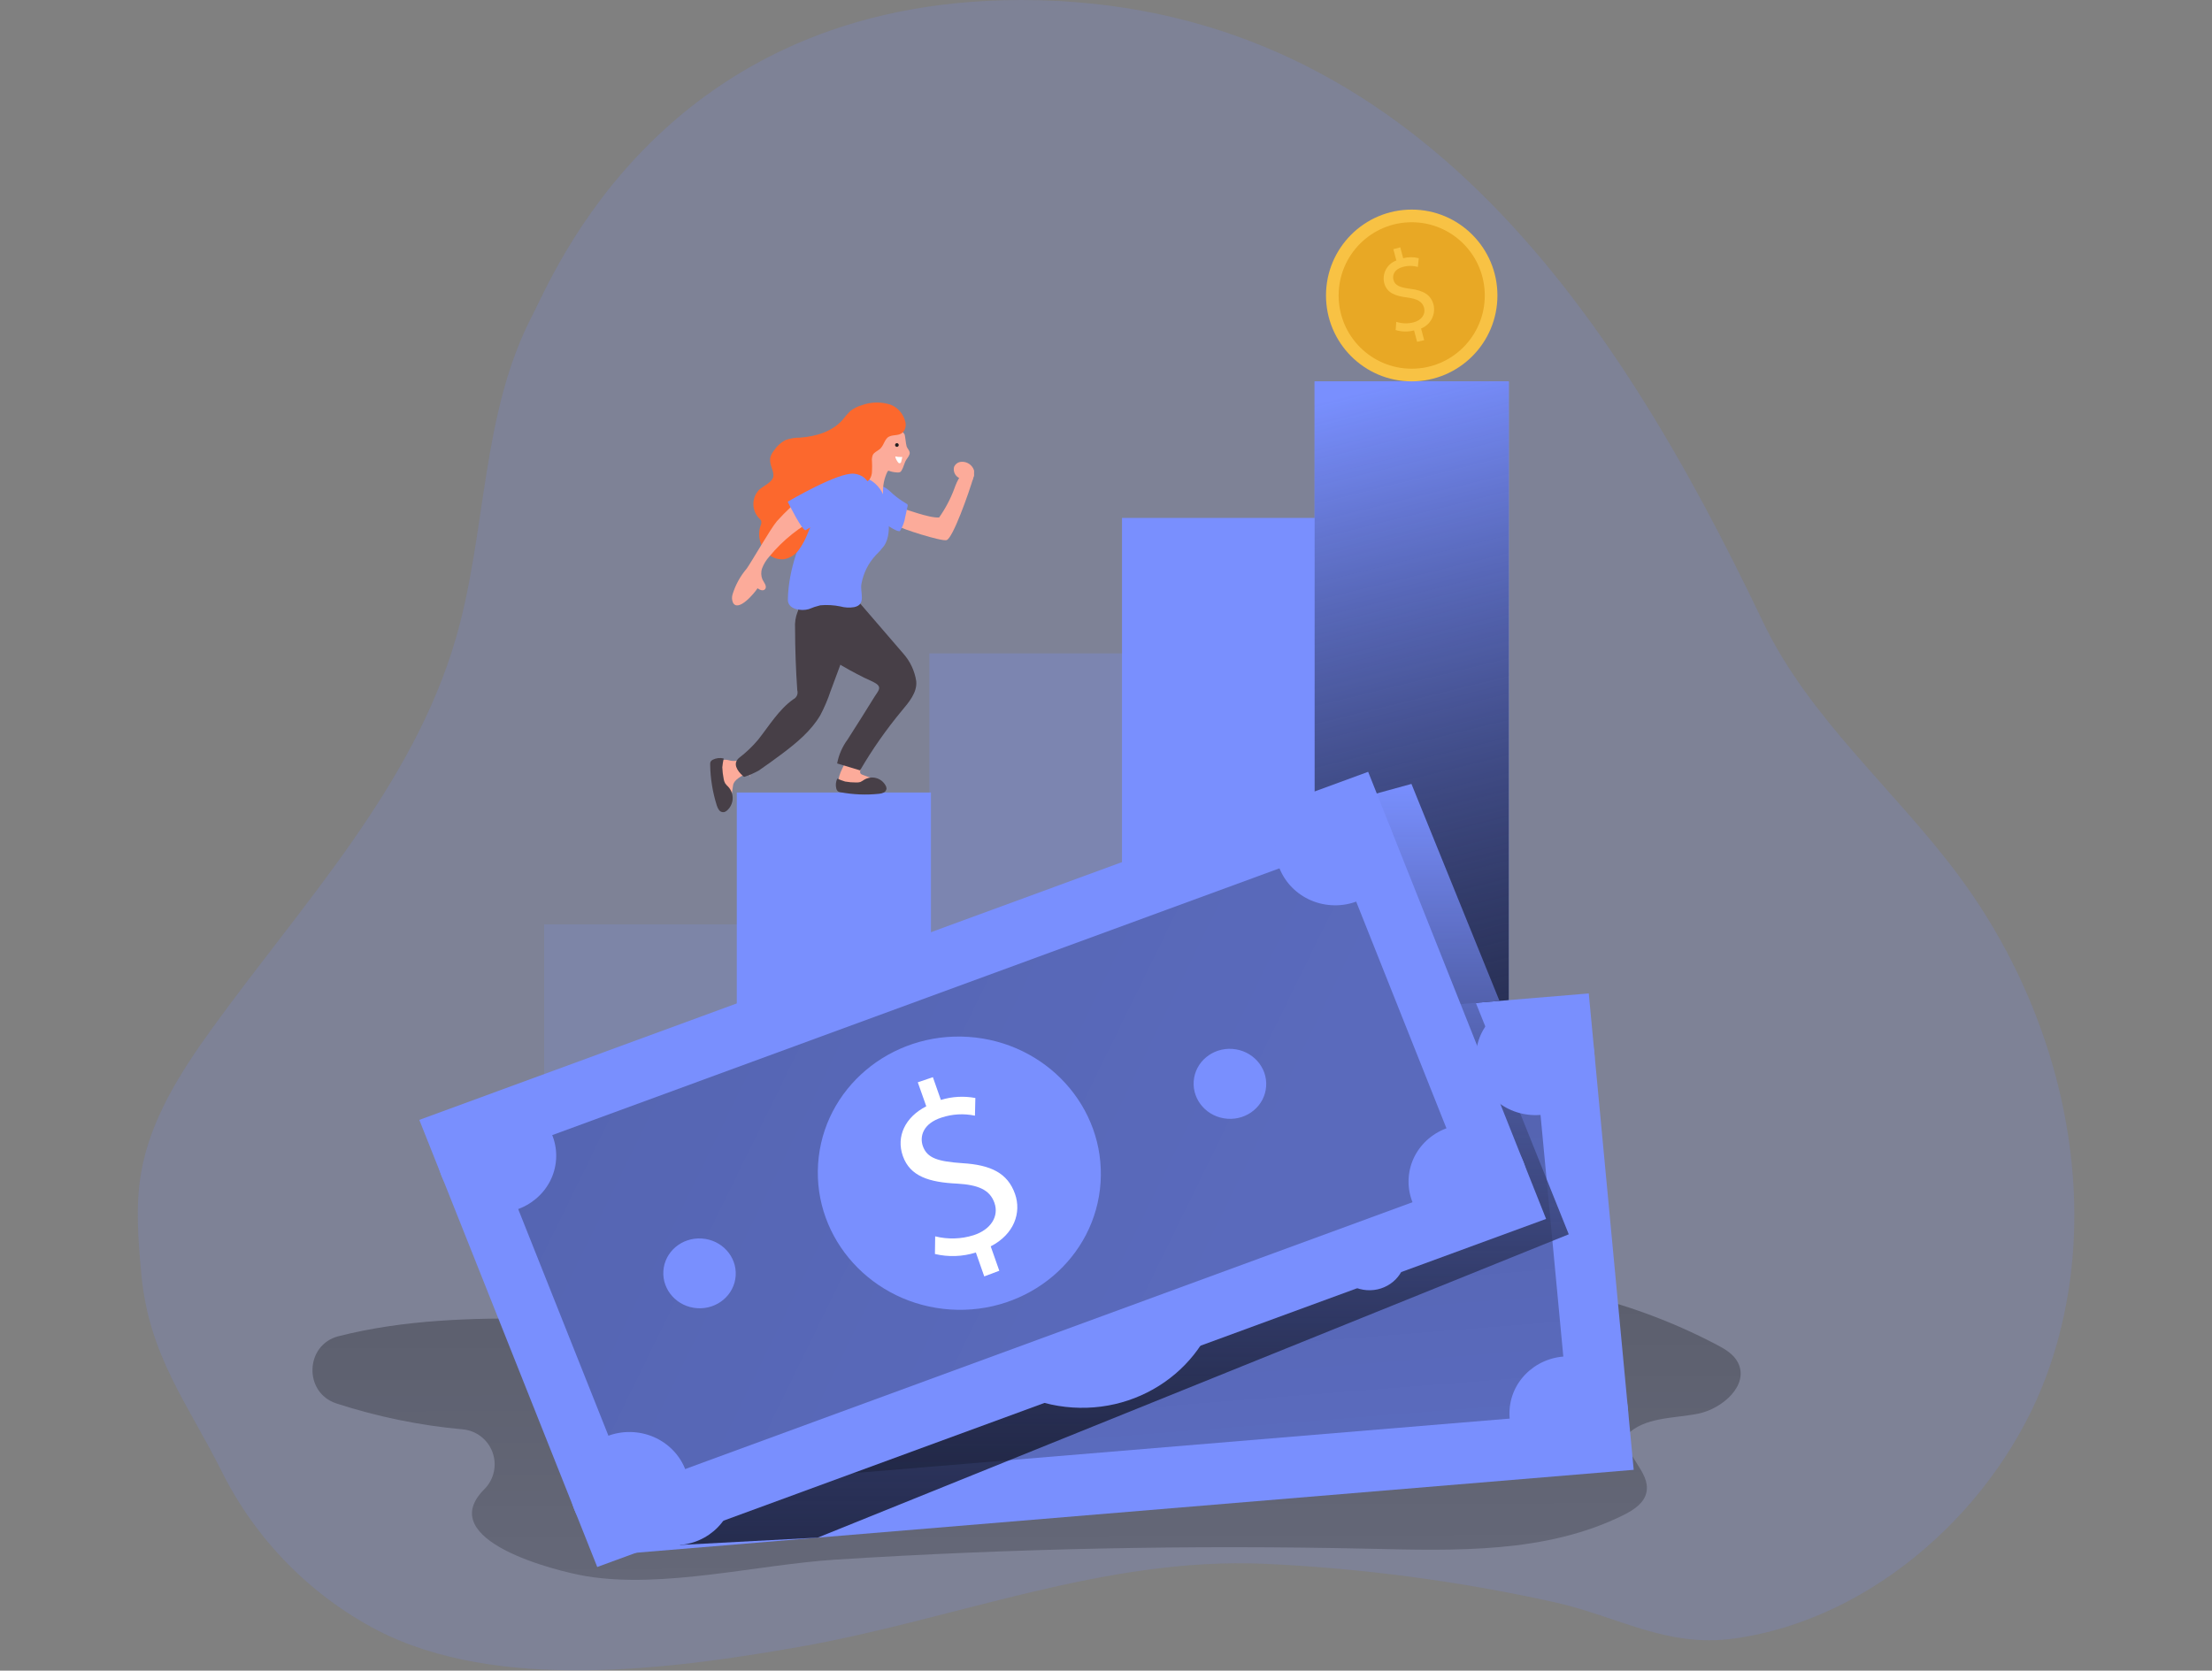 <svg width="184" height="139" viewBox="0 0 184 139" fill="none" xmlns="http://www.w3.org/2000/svg">
<rect x="0" y="0" width="184" height="139" fill="#808080" stroke="none"/>
<g clip-path="url(#clip0)">
<path opacity="0.18" d="M170.443 87.614C168.786 82.317 166.253 77.337 162.951 72.881C157.626 65.705 150.483 59.779 146.635 51.711C134.086 25.412 116.995 0.026 84.947 0C55.179 0 46.019 22.911 44.265 26.278C40.008 34.448 40.489 44.231 37.927 53.084C34.355 65.41 25.195 75.138 17.682 85.51C15.017 89.197 12.476 93.164 11.722 97.653C11.263 100.401 11.497 103.199 11.752 105.99C12.378 112.778 15.583 116.72 18.465 122.471C21.286 128.105 25.8 132.709 31.372 135.634C41.349 140.792 55.707 138.915 66.434 137.033C79.438 134.755 91.8 129.52 105.226 130.113C113.316 130.484 121.359 131.551 129.268 133.3C134.614 134.486 138.581 137.106 144.23 136.333C155.906 134.733 166.267 125.266 170.256 114.391C173.393 105.836 173.171 96.373 170.443 87.614Z" fill="#798FFE"/>
<path d="M40.315 123.879L40.247 123.948C36.109 128.15 46.168 130.71 48.76 131.141C55.171 132.203 63.029 130.177 69.516 129.763C84.273 128.833 99.065 128.531 113.892 128.858C121.078 129.021 128.608 129.259 135.048 126.055C135.9 125.629 136.781 125.057 136.96 124.14C137.296 122.433 135.031 121.08 135.325 119.387C136.793 117.889 139.177 118.03 141.233 117.625C143.289 117.219 145.528 115.227 144.562 113.358C144.204 112.663 143.485 112.24 142.791 111.878C135.108 107.85 127.501 106.442 118.834 105.879C99.462 104.629 80.907 106.852 61.752 109.249C50.408 110.67 39.14 108.396 28.162 111.174C25.365 111.886 25.238 115.867 27.975 116.767C31.392 117.878 34.923 118.602 38.502 118.926C39.05 118.977 39.573 119.183 40.009 119.52C40.446 119.857 40.778 120.311 40.968 120.829C41.157 121.347 41.197 121.909 41.081 122.449C40.966 122.989 40.7 123.485 40.315 123.879Z" fill="url(#paint0_linear)"/>
<g opacity="0.41">
<path opacity="0.41" d="M61.416 76.909H45.265V91.01H61.416V76.909Z" fill="#798FFE"/>
</g>
<path d="M77.438 65.939H61.288V91.005H77.438V65.939Z" fill="#798FFE"/>
<g opacity="0.5">
<path opacity="0.5" d="M93.46 54.365H77.31V91.01H93.46V54.365Z" fill="#798FFE"/>
</g>
<path d="M109.482 43.092H93.332V91.006H109.482V43.092Z" fill="#798FFE"/>
<path d="M125.505 31.734H109.355V91.01H125.505V31.734Z" fill="#798FFE"/>
<path d="M125.505 31.734H109.355V91.01H125.505V31.734Z" fill="url(#paint1_linear)"/>
<path d="M47.934 89.657L132.158 82.656L135.895 122.292L51.667 129.293L47.934 89.657Z" fill="#798FFE"/>
<path d="M53.311 94.197L127.697 88.015L130.489 117.62L56.103 123.802L53.311 94.197Z" fill="url(#paint2_linear)"/>
<path d="M68.022 127.932L130.494 102.696L122.763 83.437L124.73 83.274L117.408 65.223L106.767 68.145L101.727 71.857L56.55 128.543L68.022 127.932Z" fill="url(#paint3_linear)"/>
<path d="M101.704 106.54C102.115 100.276 97.189 94.851 90.701 94.422C84.212 93.994 78.618 98.724 78.206 104.988C77.795 111.252 82.721 116.677 89.209 117.106C95.698 117.534 101.292 112.804 101.704 106.54Z" fill="#798FFE"/>
<path d="M89.523 114.561L89.412 112.462C88.258 112.51 87.113 112.241 86.1 111.685L86.526 110.286C87.472 110.817 88.546 111.075 89.629 111.033C91.153 110.964 92.124 110.081 92.064 108.899C92.004 107.718 91.136 107.103 89.51 106.549C87.288 105.823 85.896 104.936 85.802 103.135C85.709 101.429 86.896 100.076 88.846 99.679L88.735 97.585L90.059 97.52L90.161 99.517C91.132 99.486 92.096 99.691 92.971 100.115L92.524 101.523C91.684 101.088 90.743 100.886 89.799 100.938C88.156 101.011 87.59 101.988 87.633 102.811C87.692 103.878 88.51 104.377 90.387 105.038C92.638 105.802 93.792 106.826 93.894 108.656C93.979 110.282 92.885 111.86 90.715 112.308L90.825 114.442L89.523 114.561Z" fill="url(#paint4_linear)"/>
<path d="M69.788 108.266C69.893 106.664 68.632 105.277 66.972 105.168C65.311 105.058 63.879 106.267 63.774 107.868C63.668 109.47 64.93 110.857 66.59 110.966C68.251 111.076 69.683 109.867 69.788 108.266Z" fill="#798FFE"/>
<path d="M116.91 104.649C117.022 103.045 115.764 101.649 114.099 101.532C112.435 101.415 110.995 102.622 110.883 104.226C110.771 105.831 112.029 107.227 113.693 107.343C115.358 107.46 116.798 106.254 116.91 104.649Z" fill="#798FFE"/>
<path d="M132.631 88.339C132.804 85.713 130.738 83.438 128.017 83.258C125.296 83.079 122.95 85.062 122.777 87.688C122.604 90.315 124.67 92.59 127.391 92.769C130.113 92.949 132.459 90.966 132.631 88.339Z" fill="#798FFE"/>
<path d="M135.424 117.943C135.597 115.316 133.531 113.042 130.81 112.862C128.088 112.682 125.743 114.666 125.57 117.292C125.397 119.918 127.463 122.193 130.184 122.373C132.906 122.553 135.251 120.569 135.424 117.943Z" fill="#798FFE"/>
<path d="M58.236 94.523C58.408 91.897 56.342 89.622 53.621 89.442C50.9 89.263 48.554 91.246 48.381 93.873C48.209 96.499 50.275 98.774 52.996 98.953C55.717 99.133 58.063 97.15 58.236 94.523Z" fill="#798FFE"/>
<path d="M61.033 124.123C61.206 121.497 59.14 119.222 56.419 119.042C53.697 118.862 51.351 120.846 51.179 123.472C51.006 126.098 53.072 128.373 55.793 128.553C58.514 128.733 60.86 126.749 61.033 124.123Z" fill="#798FFE"/>
<path d="M34.879 93.177L113.807 64.216L128.608 101.416L49.68 130.377L34.879 93.177Z" fill="#798FFE"/>
<path d="M41.328 96.134L111.036 70.556L122.095 98.34L52.387 123.918L41.328 96.134Z" fill="url(#paint5_linear)"/>
<path d="M91.549 98.388C91.96 92.124 87.034 86.699 80.546 86.27C74.057 85.842 68.463 90.572 68.051 96.836C67.639 103.099 72.566 108.525 79.054 108.953C85.543 109.382 91.137 104.651 91.549 98.388Z" fill="#798FFE"/>
<path d="M81.873 106.199L81.175 104.21C80.072 104.559 78.895 104.602 77.77 104.334L77.791 102.866C78.844 103.13 79.948 103.098 80.984 102.773C82.431 102.303 83.112 101.194 82.72 100.08C82.329 98.967 81.333 98.583 79.63 98.48C77.289 98.37 75.701 97.879 75.101 96.181C74.53 94.559 75.288 92.947 77.05 92.046L76.344 90.05L77.6 89.623L78.264 91.517C79.193 91.231 80.177 91.176 81.133 91.355L81.099 92.827C80.173 92.631 79.212 92.686 78.315 92.985C76.757 93.489 76.489 94.576 76.765 95.357C77.123 96.373 78.042 96.637 80.039 96.778C82.418 96.919 83.819 97.597 84.432 99.338C84.976 100.882 84.372 102.691 82.41 103.698L83.125 105.729L81.873 106.199Z" fill="white"/>
<path d="M61.196 106.144C61.301 104.543 60.04 103.156 58.379 103.047C56.718 102.937 55.286 104.146 55.181 105.747C55.076 107.348 56.337 108.735 57.998 108.845C59.658 108.955 61.09 107.746 61.196 106.144Z" fill="#798FFE"/>
<path d="M105.322 90.389C105.434 88.784 104.176 87.389 102.511 87.272C100.847 87.155 99.407 88.361 99.295 89.966C99.183 91.571 100.441 92.966 102.105 93.083C103.77 93.2 105.21 91.994 105.322 90.389Z" fill="#798FFE"/>
<path d="M115.968 70.882C116.141 68.256 114.075 65.981 111.354 65.801C108.633 65.622 106.287 67.605 106.114 70.231C105.941 72.858 108.007 75.132 110.728 75.312C113.45 75.492 115.796 73.509 115.968 70.882Z" fill="#798FFE"/>
<path d="M127.03 98.657C127.203 96.03 125.137 93.755 122.416 93.576C119.695 93.396 117.349 95.379 117.176 98.006C117.003 100.632 119.069 102.907 121.791 103.087C124.512 103.266 126.858 101.283 127.03 98.657Z" fill="#798FFE"/>
<path d="M46.257 96.464C46.429 93.837 44.364 91.563 41.642 91.383C38.921 91.203 36.575 93.187 36.403 95.813C36.23 98.439 38.296 100.714 41.017 100.894C43.738 101.073 46.084 99.09 46.257 96.464Z" fill="#798FFE"/>
<path d="M57.31 124.238C57.483 121.611 55.417 119.337 52.696 119.157C49.975 118.977 47.629 120.961 47.456 123.587C47.283 126.213 49.349 128.488 52.071 128.668C54.792 128.847 57.138 126.864 57.31 124.238Z" fill="#798FFE"/>
<path d="M59.645 63.474C59.62 63.5 59.6 63.53 59.585 63.563C59.506 63.9 59.506 64.251 59.585 64.587C59.69 65.329 59.868 66.057 60.117 66.763C60.135 66.83 60.168 66.891 60.215 66.942C60.27 66.983 60.338 67.003 60.406 66.998C60.474 66.992 60.538 66.962 60.585 66.912C60.675 66.809 60.737 66.684 60.764 66.55C60.859 66.156 60.93 65.757 60.977 65.355C61.049 64.843 61.739 64.553 62.135 64.323C62.168 64.307 62.196 64.282 62.216 64.25C62.216 64.207 62.454 64.749 62.441 64.707C62.345 64.396 62.224 64.094 62.08 63.802C62.08 63.777 61.824 63.158 61.803 63.145C61.782 63.132 61.713 63.145 61.675 63.171C61.345 63.327 60.969 63.356 60.619 63.252C60.451 63.204 60.274 63.2 60.104 63.239C59.934 63.277 59.776 63.358 59.645 63.474Z" fill="#FCAB9A"/>
<path d="M60.198 63.106C59.904 63.035 59.595 63.067 59.321 63.196C59.232 63.233 59.158 63.297 59.108 63.38C59.076 63.462 59.064 63.551 59.074 63.64C59.094 64.784 59.279 65.919 59.623 67.01C59.663 67.152 59.728 67.285 59.815 67.403C59.859 67.463 59.918 67.51 59.986 67.54C60.054 67.57 60.129 67.581 60.202 67.573C60.304 67.556 60.399 67.508 60.475 67.437C60.613 67.316 60.725 67.168 60.806 67.003C60.886 66.838 60.933 66.658 60.943 66.474C60.953 66.29 60.926 66.106 60.864 65.933C60.801 65.76 60.706 65.601 60.581 65.466C60.482 65.377 60.394 65.276 60.317 65.167C60.256 65.056 60.216 64.934 60.198 64.809C60.134 64.49 60.096 64.166 60.083 63.84C60.108 63.594 60.146 63.349 60.198 63.106Z" fill="#473F47"/>
<path d="M69.078 57.535C68.85 58.22 68.565 58.885 68.226 59.523C67.469 60.803 66.281 61.792 65.085 62.693C64.433 63.183 63.778 63.657 63.105 64.118C62.756 64.309 62.392 64.47 62.016 64.6C61.98 64.622 61.938 64.632 61.896 64.63C61.864 64.62 61.834 64.6 61.811 64.574C61.292 64.109 60.926 63.508 61.496 63.043C62.074 62.602 62.6 62.098 63.067 61.541C63.986 60.38 64.77 59.053 65.987 58.183C66.123 58.117 66.231 58.005 66.292 57.867C66.353 57.728 66.362 57.573 66.319 57.428C66.2 55.721 66.139 54.005 66.136 52.278C66.103 51.807 66.175 51.335 66.349 50.896C66.873 49.808 68.767 49.671 69.788 49.769C70.028 49.771 70.263 49.841 70.465 49.97C71.636 50.896 71.112 52.052 70.695 53.178L69.078 57.535Z" fill="#473F47"/>
<path d="M74.713 43.779C74.935 43.976 78.302 45.059 78.736 44.94C79.251 44.807 80.592 41.032 80.992 39.654C81.008 39.617 81.016 39.577 81.016 39.536C81.016 39.496 81.008 39.456 80.992 39.419C80.973 39.387 80.947 39.361 80.915 39.342C80.09 38.809 79.596 40.063 79.396 40.622C79.078 41.485 78.649 42.303 78.119 43.054C77.267 43.122 75.22 42.299 74.973 42.29C74.841 42.286 74.71 42.319 74.595 42.384C74.481 42.45 74.386 42.546 74.322 42.661C74.13 43.071 74.415 43.502 74.713 43.779Z" fill="#FCAB9A"/>
<path d="M75.079 41.706C75.182 41.774 75.284 41.838 75.39 41.898C75.437 41.916 75.475 41.951 75.497 41.996C75.507 42.032 75.507 42.07 75.497 42.107L75.297 43.02C75.235 43.428 75.09 43.818 74.871 44.167C74.748 44.334 73.845 43.741 73.717 43.642C73.343 43.394 73.016 43.081 72.751 42.717C72.629 42.56 72.535 42.382 72.474 42.192C72.388 41.73 72.459 41.252 72.674 40.835C73.028 40.148 73.615 40.485 74.066 40.908C74.377 41.206 74.717 41.473 75.079 41.706Z" fill="#798FFE"/>
<path d="M69.878 65.364C69.897 65.389 69.92 65.412 69.946 65.432C70.239 65.571 70.559 65.641 70.882 65.637C71.577 65.68 72.275 65.653 72.964 65.556C73.03 65.552 73.094 65.533 73.151 65.5C73.198 65.458 73.228 65.4 73.235 65.337C73.242 65.274 73.226 65.211 73.19 65.159C73.113 65.055 73.01 64.974 72.892 64.924C72.55 64.761 72.199 64.618 71.84 64.498C71.683 64.438 71.546 64.412 71.546 64.212C71.549 64.118 71.569 64.025 71.606 63.939L71.717 63.614C71.755 63.499 71.793 63.358 71.717 63.269C71.665 63.222 71.599 63.194 71.529 63.188C71.214 63.124 70.893 63.094 70.572 63.098C70.54 63.094 70.509 63.102 70.482 63.12C70.464 63.136 70.451 63.156 70.444 63.179C70.218 63.704 69.456 64.822 69.878 65.364Z" fill="#FCAB9A"/>
<path d="M67.128 48.558C67.128 48.558 65.425 50.947 67.175 53.072C68.397 54.548 70.223 55.55 71.904 56.395C72.198 56.545 72.547 56.668 72.832 56.847C73.39 57.193 73.045 57.492 72.751 57.961C72.015 59.156 71.266 60.338 70.512 61.519C70.073 62.111 69.773 62.796 69.635 63.52L71.542 64.096C72.564 62.343 73.731 60.677 75.028 59.117C75.59 58.443 76.305 57.62 76.216 56.681C76.086 55.817 75.705 55.01 75.122 54.36L71.542 50.205L67.128 48.558Z" fill="#473F47"/>
<path d="M75.416 37.145C75.475 37.324 75.646 37.46 75.671 37.652C75.697 37.844 75.505 38.079 75.382 38.262C75.212 38.531 75.169 38.868 74.999 39.141C74.968 39.202 74.921 39.252 74.862 39.286C74.806 39.303 74.747 39.312 74.688 39.312C74.461 39.307 74.236 39.27 74.02 39.201C73.982 39.177 73.937 39.166 73.892 39.171C73.854 39.194 73.824 39.228 73.807 39.269C73.553 39.801 73.432 40.387 73.453 40.976C73.453 41.163 73.453 41.403 73.3 41.501C73.243 41.535 73.176 41.551 73.109 41.547C72.683 41.547 72.33 41.155 72.117 40.763C71.932 40.411 71.789 40.038 71.691 39.653C71.657 39.541 71.644 39.424 71.653 39.308C71.674 39.17 71.722 39.038 71.793 38.919C72.015 38.484 72.193 38.028 72.325 37.558C72.441 36.945 72.652 36.353 72.951 35.805C73.062 35.626 73.228 35.488 73.424 35.412C73.646 35.36 73.878 35.369 74.096 35.438C74.548 35.51 74.954 35.753 75.233 36.116C75.305 36.253 75.343 36.923 75.416 37.145Z" fill="#FCAB9A"/>
<path d="M71.048 50.516C70.667 50.58 70.276 50.559 69.903 50.456C69.356 50.344 68.795 50.312 68.239 50.362C67.908 50.441 67.585 50.548 67.273 50.682C66.651 50.866 65.523 50.712 65.536 49.889C65.583 47.329 66.57 44.893 67.664 42.58C68.128 41.586 68.66 40.554 69.588 39.978C69.914 39.77 70.281 39.636 70.664 39.585C71.046 39.533 71.435 39.565 71.804 39.678C72.174 39.791 72.514 39.983 72.802 40.24C73.091 40.497 73.32 40.814 73.475 41.168C73.727 41.766 73.871 42.405 73.9 43.054C73.973 43.864 73.986 44.761 73.534 45.422C73.321 45.703 73.086 45.967 72.832 46.211C72.223 46.872 71.816 47.694 71.657 48.579C71.517 49.262 72.096 50.303 71.048 50.516Z" fill="#798FFE"/>
<path d="M75.207 35.831C74.901 36.321 74.386 36.121 73.964 36.321C73.543 36.522 73.539 37.136 73.113 37.418C72.934 37.55 72.713 37.644 72.606 37.844C72.535 38.017 72.51 38.205 72.534 38.391C72.549 38.665 72.549 38.94 72.534 39.214C72.535 39.459 72.46 39.699 72.321 39.901C72.01 40.264 71.44 40.165 70.963 40.212C70.031 40.306 69.716 41.189 69.099 41.787C68.797 42.081 68.46 42.337 68.184 42.64C67.766 43.152 67.434 43.728 67.2 44.347C67.016 44.833 66.771 45.295 66.472 45.721C66.324 45.934 66.134 46.115 65.915 46.254C65.696 46.393 65.451 46.487 65.195 46.531C64.953 46.55 64.709 46.519 64.478 46.439C64.248 46.359 64.037 46.232 63.859 46.066C63.547 45.779 63.325 45.409 63.218 44.998C63.112 44.588 63.126 44.156 63.259 43.754C63.33 43.623 63.349 43.471 63.314 43.327C63.273 43.249 63.217 43.181 63.148 43.126C62.84 42.808 62.667 42.382 62.667 41.938C62.667 41.495 62.84 41.068 63.148 40.75C63.484 40.43 64.289 40.127 64.331 39.602C64.374 39.077 63.906 38.566 64.106 37.964C64.173 37.78 64.273 37.609 64.399 37.46C64.639 37.099 64.967 36.805 65.353 36.607C65.739 36.473 66.145 36.406 66.553 36.411C67.864 36.317 69.235 35.916 70.099 34.918C70.295 34.659 70.51 34.415 70.742 34.188C71.014 33.978 71.323 33.821 71.653 33.727C72.447 33.425 73.323 33.411 74.126 33.689C74.404 33.807 74.653 33.986 74.852 34.214C75.052 34.441 75.198 34.711 75.28 35.003C75.329 35.138 75.348 35.282 75.336 35.425C75.323 35.568 75.279 35.706 75.207 35.831Z" fill="#FC682D"/>
<path d="M75.058 38.023C74.892 38.023 74.633 38.023 74.484 37.977C74.433 38.079 74.679 38.459 74.735 38.506C74.76 38.529 74.794 38.541 74.828 38.541C74.863 38.541 74.896 38.529 74.922 38.506C74.948 38.476 74.965 38.439 74.969 38.399L75.058 38.019" fill="white"/>
<path d="M74.607 37.179C74.692 37.179 74.76 37.11 74.76 37.025C74.76 36.94 74.692 36.872 74.607 36.872C74.522 36.872 74.454 36.94 74.454 37.025C74.454 37.11 74.522 37.179 74.607 37.179Z" fill="#231F20"/>
<path d="M79.945 38.425C79.818 38.436 79.697 38.481 79.594 38.556C79.491 38.632 79.411 38.734 79.362 38.851C79.322 39.009 79.331 39.175 79.387 39.327C79.443 39.479 79.544 39.611 79.677 39.705C79.945 39.885 80.254 39.998 80.575 40.033C80.621 40.047 80.67 40.051 80.718 40.045C80.765 40.038 80.811 40.021 80.852 39.995C80.894 39.948 80.922 39.89 80.933 39.828C81.01 39.609 81.042 39.377 81.026 39.146C80.956 38.919 80.81 38.724 80.613 38.593C80.416 38.462 80.18 38.402 79.945 38.425Z" fill="#FCAB9A"/>
<path d="M69.644 64.783C69.524 65.039 69.495 65.328 69.563 65.602C69.58 65.691 69.625 65.771 69.691 65.833C69.76 65.879 69.838 65.908 69.92 65.918C70.974 66.114 72.051 66.157 73.117 66.046C73.254 66.036 73.388 66.002 73.513 65.944C73.575 65.912 73.628 65.867 73.668 65.81C73.708 65.754 73.734 65.688 73.743 65.619C73.743 65.526 73.716 65.434 73.666 65.355C73.583 65.203 73.471 65.07 73.335 64.963C73.199 64.857 73.043 64.778 72.876 64.734C72.71 64.689 72.536 64.679 72.365 64.704C72.194 64.728 72.03 64.787 71.883 64.877C71.782 64.949 71.675 65.012 71.564 65.065C71.45 65.097 71.332 65.11 71.214 65.103C70.909 65.105 70.604 65.08 70.303 65.026C70.079 64.959 69.859 64.877 69.644 64.783Z" fill="#473F47"/>
<path d="M67.711 41.518C67.345 41.518 67.285 40.929 66.992 41.159C66.137 41.824 65.344 42.564 64.621 43.37C64.118 43.95 62.454 46.843 62.114 47.307C61.581 47.931 61.181 48.657 60.939 49.441C60.866 49.666 60.875 49.909 60.964 50.128C61.39 50.981 62.765 49.347 63.012 48.946C63.199 49.082 63.48 49.202 63.633 49.027C63.846 48.788 63.523 48.43 63.42 48.208C63.299 47.913 63.29 47.583 63.395 47.282C63.532 46.923 63.734 46.594 63.991 46.309C65.125 44.932 66.535 43.807 68.128 43.007C68.358 42.892 68.618 42.755 68.686 42.508C68.715 42.385 68.704 42.257 68.656 42.141C68.583 41.951 68.452 41.789 68.283 41.678C68.114 41.566 67.914 41.51 67.711 41.518Z" fill="#FCAB9A"/>
<path d="M71.542 41.859C71.542 41.859 67.285 43.886 67.039 44.103C66.792 44.321 65.523 41.744 65.523 41.744C65.523 41.744 69.72 39.261 71.057 39.415C72.394 39.568 72.87 41.014 71.542 41.859Z" fill="#798FFE"/>
<path d="M117.43 31.73C121.367 31.73 124.56 28.531 124.56 24.584C124.56 20.637 121.367 17.438 117.43 17.438C113.492 17.438 110.3 20.637 110.3 24.584C110.3 28.531 113.492 31.73 117.43 31.73Z" fill="#F8C244"/>
<path d="M117.43 30.677C120.787 30.677 123.508 27.949 123.508 24.584C123.508 21.219 120.787 18.491 117.43 18.491C114.073 18.491 111.351 21.219 111.351 24.584C111.351 27.949 114.073 30.677 117.43 30.677Z" fill="#E8A825"/>
<path d="M117.877 28.437L117.625 27.489C117.122 27.625 116.591 27.614 116.093 27.46L116.148 26.777C116.614 26.929 117.113 26.944 117.587 26.82C118.255 26.645 118.6 26.141 118.46 25.612C118.319 25.083 117.877 24.874 117.11 24.759C116.059 24.639 115.357 24.366 115.144 23.556C115.048 23.172 115.099 22.767 115.285 22.419C115.472 22.071 115.781 21.806 116.153 21.674L115.901 20.731L116.48 20.578L116.719 21.482C117.145 21.373 117.591 21.373 118.017 21.482L117.94 22.212C117.53 22.095 117.095 22.095 116.685 22.212C115.965 22.404 115.812 22.903 115.91 23.278C116.038 23.765 116.446 23.914 117.345 24.034C118.413 24.17 119.026 24.529 119.247 25.356C119.34 25.756 119.286 26.175 119.095 26.538C118.904 26.901 118.59 27.182 118.209 27.332L118.468 28.304L117.877 28.437Z" fill="#F8C244"/>
</g>
<defs>
<linearGradient id="paint0_linear" x1="85.27" y1="62.356" x2="85.612" y2="198.16" gradientUnits="userSpaceOnUse">
<stop offset="0.01"/>
<stop offset="0.08" stop-opacity="0.69"/>
<stop offset="0.21" stop-opacity="0.32"/>
<stop offset="1" stop-opacity="0"/>
</linearGradient>
<linearGradient id="paint1_linear" x1="111.5" y1="33" x2="125" y2="87.5" gradientUnits="userSpaceOnUse">
<stop stop-color="#798FFE"/>
<stop offset="1" stop-opacity="0.69"/>
</linearGradient>
<linearGradient id="paint2_linear" x1="82.308" y1="24.762" x2="101.244" y2="263.449" gradientUnits="userSpaceOnUse">
<stop offset="0.01"/>
<stop offset="0.13" stop-opacity="0.69"/>
<stop offset="0.25" stop-opacity="0.32"/>
<stop offset="1" stop-opacity="0"/>
</linearGradient>
<linearGradient id="paint3_linear" x1="93.522" y1="65.223" x2="93.522" y2="128.543" gradientUnits="userSpaceOnUse">
<stop stop-color="#798FFE"/>
<stop offset="1" stop-opacity="0.69"/>
</linearGradient>
<linearGradient id="paint4_linear" x1="-10710.5" y1="-49247" x2="-5429.11" y2="-44306.7" gradientUnits="userSpaceOnUse">
<stop offset="0.01"/>
<stop offset="0.13" stop-opacity="0.69"/>
<stop offset="0.25" stop-opacity="0.32"/>
<stop offset="1" stop-opacity="0"/>
</linearGradient>
<linearGradient id="paint5_linear" x1="99" y1="113" x2="47" y2="87.5" gradientUnits="userSpaceOnUse">
<stop stop-color="#5A6ABC"/>
<stop offset="1" stop-color="#5565B2"/>
</linearGradient>
<clipPath id="clip0">
<rect width="184" height="139" fill="white"/>
</clipPath>
</defs>
</svg>
